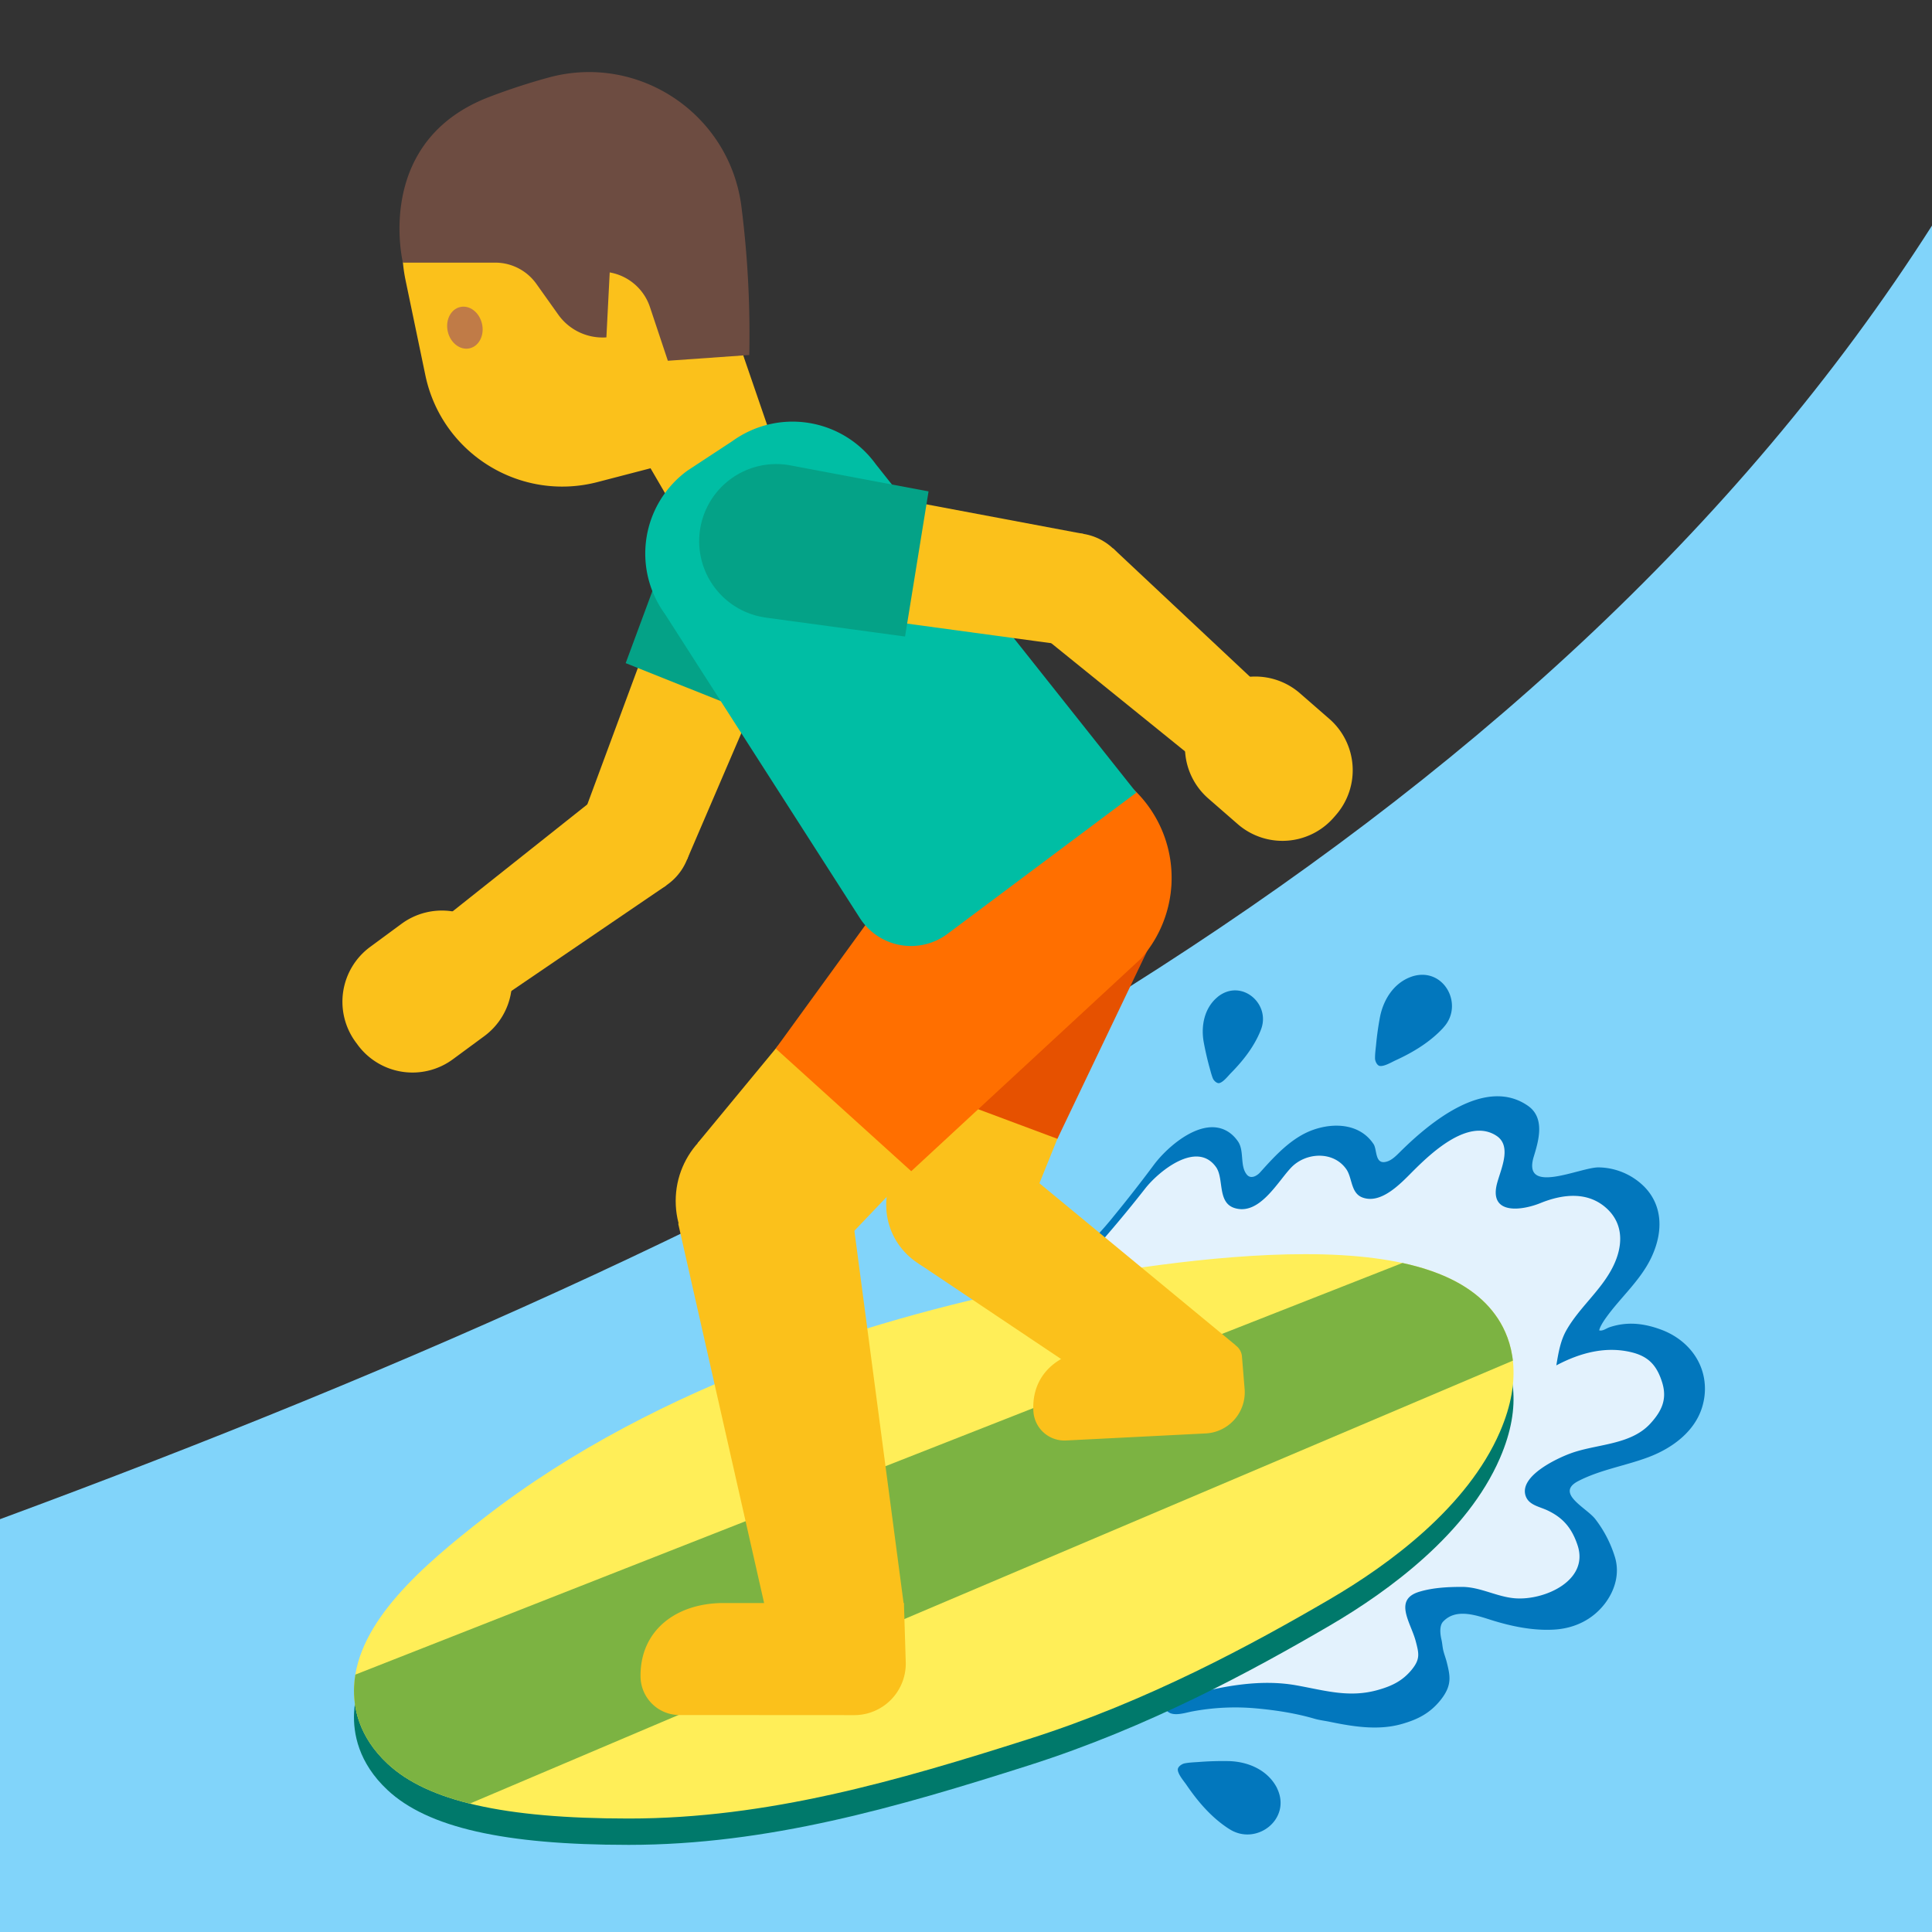 <svg xmlns="http://www.w3.org/2000/svg" xmlns:xlink="http://www.w3.org/1999/xlink" viewBox="0 0 128 128"><rect x="0" y="0" width="128" height="128" fill="#333333" stroke="none"/><g id="Layer_2"><path d="M128 128H0v-27.35c54.565-20.162 102.174-45.238 128-85.704V128z" fill="#81d4fa"/><g><g><path d="M112.896 91.313c-.271-1.527-1.388-2.664-2.789-3.201-.694-.264-1.443-.438-2.188-.412a4.444 4.444 0 0 0-1.302.24c-.203.072-.44.266-.667.199.062-.276.316-.647.485-.881.944-1.31 2.256-2.439 2.967-3.94.873-1.843.685-3.572-.512-4.743a4.374 4.374 0 0 0-2.959-1.232c-1.193-.033-5.099 1.893-4.319-.702.312-1.024.786-2.569-.385-3.381-2.841-1.97-6.544 1.143-8.484 3.071-.286.282-.615.623-1.033.661-.613.055-.481-.852-.706-1.19-.896-1.355-2.614-1.445-4.022-.941-1.401.5-2.517 1.716-3.483 2.798-.213.242-.621.481-.886.17-.484-.574-.161-1.568-.587-2.197-.426-.623-1.021-.951-1.711-.951-1.488 0-3.136 1.501-3.882 2.511a90.256 90.256 0 0 1-2.614 3.345 22.273 22.273 0 0 1-2.549 2.699 38.273 38.273 0 0 1-2.363 1.941l-.316.227c-1.457 1.034-2.236 1.716-2.174 2.37l.031.35.33.062c1.529.276 3.417.074 4.891-.157.329-.053.673-.122 1.023-.19 1.041-.208 2.178-.405 3.023-.23 2.611.539 5.331 1.642 7.66 3.105 1.037.652 2.109 1.405 3.032 2.057 1.195.845 3.195 2.676 3.153 5.413-.041 2.923-1.476 5.523-2.676 7.19-.568.792-1.343 1.407-2.164 1.923-.697.442-1.645.603-2.208 1.235-.159.175-.244.416-.402.591-.119.138-.316.273-.405.433-.423.759-.897 1.532-1.638 2.018-.341.223-.715.143-1.067.28-.27.103-.535.307-.792.446-.274.146-1.326.671-.845 1.094.398.352 1.178.074 1.632-.008a15.405 15.405 0 0 1 4.256-.199c1.295.12 2.59.319 3.837.683.341.099.691.136 1.024.206 1.665.345 3.308.584 4.85.117.855-.254 1.752-.625 2.514-1.604.749-.965.597-1.57.371-2.483-.065-.251-.158-.488-.221-.742-.06-.241-.068-.481-.122-.718-.084-.35-.161-.924.106-1.209.859-.917 2.214-.412 3.222-.096 1.315.41 2.735.704 4.115.625 1.35-.075 2.555-.646 3.383-1.727.676-.89 1.003-2.02.649-3.123a7.897 7.897 0 0 0-1.295-2.483c-.594-.755-2.682-1.707-1.109-2.514 1.467-.754 3.112-1.003 4.644-1.58 1.659-.625 3.238-1.82 3.634-3.62a4.051 4.051 0 0 0 .043-1.606z" fill="#0277bd"/><path d="M104.045 96.294c1.721-.637 3.974-.538 5.293-1.977.783-.855 1.129-1.649.776-2.755-.35-1.101-.893-1.684-1.983-1.961-1.702-.428-3.405.003-5.02.859.134-.807.265-1.618.663-2.322.865-1.525 2.308-2.643 3.091-4.221.673-1.353.716-2.806-.402-3.842-1.257-1.164-2.93-.965-4.397-.371-1.23.5-3.308.776-2.923-1.127.189-.929 1.109-2.598.003-3.327-1.824-1.199-4.262 1.082-5.442 2.252-.799.792-2.145 2.313-3.435 1.836-.782-.289-.668-1.291-1.07-1.872-.848-1.219-2.662-1.13-3.638-.13-.906.934-2.112 3.215-3.767 2.7-1.165-.363-.684-1.961-1.233-2.72-1.285-1.789-3.827.316-4.699 1.439a83.989 83.989 0 0 1-2.528 3.077 21.473 21.473 0 0 1-2.041 2.119c-.151.134-.305.268-.456.398a36.438 36.438 0 0 1-2.301 1.798c-.45.326-2.277 1.441-2.223 1.994 1.518.262 3.057.082 4.568-.145 1.282-.19 2.759-.63 4.037-.38 2.586.507 5.237 1.537 7.504 2.894a67.62 67.62 0 0 1 2.941 1.894c1.8 1.214 3.253 3.055 3.223 5.314-.043 2.492-1.187 4.871-2.667 6.827-1.525 2.023-4.34 2.801-6.464 4.125-1.409.876-3.332 1.944-4.286 3.33-2.082 3.014 2.83.512 3.823.253 2.208-.577 4.588-1.001 6.859-.601 1.923.34 3.534.859 5.461.306.91-.258 1.611-.598 2.212-1.329.577-.708.489-1.07.271-1.898-.323-1.23-1.511-2.76.258-3.279.897-.268 1.889-.316 2.812-.316 1.238.004 2.33.68 3.564.759 1.937.124 4.877-1.195 4.084-3.534-.361-1.075-.914-1.781-1.968-2.284-.577-.277-1.294-.357-1.484-1.024-.355-1.272 2.039-2.411 2.984-2.759z" fill="#e3f2fd"/><g><g><g fill="#0277bd"><g><path d="M81.396 121.149c.014.007.023.017.041.024 1.779 1.159 4.129-.632 3.191-2.655a1.25 1.25 0 0 0-.076-.156c-.639-1.139-1.917-1.661-3.174-1.685a20.542 20.542 0 0 0-1.937.058c-.316.023-.646.031-.956.093-.178.034-.46.216-.453.422.014.311.406.759.574 1.003.76 1.114 1.653 2.158 2.79 2.896z"/><path d="M83.519 68.275c.006-.014.006-.024.014-.04.683-1.693-1.22-3.38-2.772-2.255a1.28 1.28 0 0 0-.117.095c-.855.723-1.085 1.893-.897 2.955.1.546.224 1.091.368 1.625.076.261.138.539.241.793.058.141.261.35.432.308.262-.064.571-.464.749-.648.817-.828 1.549-1.755 1.982-2.833z"/></g><path d="M95.606 68.108a.11.11 0 0 0 .027-.035c1.368-1.48.065-3.962-1.971-3.412-.055.014-.106.033-.162.052-1.161.412-1.856 1.525-2.078 2.696a19.91 19.91 0 0 0-.254 1.82c-.031.299-.074.608-.068.91.006.165.132.46.323.484.291.039.776-.252 1.034-.371 1.16-.532 2.278-1.203 3.149-2.144z"/></g></g></g></g><g><path d="M99.243 89.109c-1.886-2.875-6.066-4.273-12.774-4.273-6.268 0-13.42 1.223-17.123 1.951-10.571 2.078-25.615 6.454-37.247 15.498-4.08 3.174-8.449 6.918-8.641 11.197-.062 1.333.274 3.301 2.222 5.118 2.648 2.473 7.715 3.627 15.948 3.627h.038c9.191 0 17.792-2.493 26.523-5.276 7.9-2.514 14.791-6.265 19.912-9.253 3.95-2.308 9.109-6.104 11.266-11.074 1.584-3.641.804-6.097-.124-7.515zm-57.577 30.554v.002-.002z" fill="#00796b"/></g><g><defs><path id="SVGID_1_" d="M99.243 87.364c-1.886-2.875-6.066-4.273-12.774-4.273-6.268 0-13.42 1.223-17.123 1.951-10.57 2.078-25.615 6.454-37.246 15.498-4.08 3.174-8.449 6.918-8.641 11.197-.062 1.333.274 3.301 2.222 5.118 2.648 2.473 7.715 3.627 15.948 3.627h.038c9.191 0 17.792-2.493 26.523-5.276 7.9-2.514 14.791-6.265 19.912-9.253 3.95-2.308 9.109-6.104 11.266-11.074 1.583-3.64.803-6.096-.125-7.515z"/></defs><use xlink:href="#SVGID_1_" overflow="visible" fill="#ffee58"/><clipPath id="SVGID_2_"><use xlink:href="#SVGID_1_" overflow="visible"/></clipPath><path clip-path="url(#SVGID_2_)" fill="#7cb342" d="M103.368 88.814l-75.606 32.108-9.089-8.061 76.795-30.189z"/></g></g><g><g><path d="M79.907 94.967l-9.257.468a2.061 2.061 0 0 1-2.184-1.929c-.151-2.444 1.68-3.961 4.123-4.112l8.645-.441a1.001 1.001 0 0 1 1.049.918l.18 2.201a2.729 2.729 0 0 1-2.556 2.895z" fill="#fbc11b"/><path fill="#fbc11b" d="M67.652 81.396l-8.668-3.145 7.007-21.709 10.205 3.702z"/><path fill="#fbc11b" d="M81.847 89.111l-4.396 5.718-16.634-11.142 5.612-7.302z"/><circle cx="63.318" cy="79.824" r="4.605" fill="#fbc11b"/><circle cx="71.093" cy="58.393" r="5.428" fill="#fbc11b"/><path d="M73.335 52.222a6.458 6.458 0 0 0-8.273 3.868l-.004-.002-4.075 15.973 9.072 3.388 7.148-14.954a6.458 6.458 0 0 0-3.868-8.273z" fill="#e65100"/></g><g><path id="XMLID_1779_" fill="#fbc11b" d="M29.048 61.126l3.833 5.208 11.274-7.677-4.425-6.013z"/><path fill="#fbc11b" d="M45.516 56.952l-6.933-2.77 6.824-18.424 7.861 3.141z"/><circle cx="42.049" cy="55.567" r="3.733" fill="#fbc11b"/><path d="M23.697 69.222l-.132-.179a4.511 4.511 0 0 1 .958-6.307l2.079-1.531a4.511 4.511 0 0 1 6.307.958l.132.179a4.511 4.511 0 0 1-.958 6.307l-2.079 1.531a4.51 4.51 0 0 1-6.307-.958z" fill="#fbc11b"/><circle cx="49.339" cy="37.329" r="4.231" fill="#fbc11b"/><path d="M51.374 32.241a5.11 5.11 0 0 0-6.641 2.848l-.003-.001-3.277 8.846 9.047 3.615 3.722-8.668a5.107 5.107 0 0 0-2.848-6.64z" fill="#04a287"/></g><g><path d="M56.631 113.632l-11.59-.007a2.577 2.577 0 0 1-2.604-2.549c-.033-3.061 2.351-4.839 5.412-4.871l12.039.002.122 3.974a3.416 3.416 0 0 1-3.379 3.451z" fill="#fbc11b"/><path fill="#fbc11b" d="M54.834 83.396l-8.62-7.656 18.167-21.993 10.149 9.015z"/><path fill="#fbc11b" d="M59.878 106.307l-8.9 1.463-6.045-26.705 11.363-1.87z"/><circle cx="50.524" cy="79.568" r="5.758" fill="#fbc11b"/><circle cx="69.456" cy="58.254" r="6.787" fill="#fbc11b"/><path d="M74.91 52.118a8.074 8.074 0 0 0-11.4.675l-.004-.004-12.112 16.68 8.978 8.126 15.213-14.077a8.074 8.074 0 0 0-.675-11.4z" fill="#ff6f00"/></g><g><path id="XMLID_1778_" d="M48.779 22.201l2.802 8.156a2.74 2.74 0 0 1-1.7 3.48l-2.16.742a2.74 2.74 0 0 1-3.256-1.211l-7.832-13.444 12.146 2.277z" fill="#fbc11b"/><path id="XMLID_1777_" d="M46.353 12.125l4.268 16.943-11.031 2.869c-5.128 1.334-10.329-1.894-11.41-7.082l-1.31-6.285c-1.211-5.812 2.857-11.4 8.76-12.033l2.343-.251a7.786 7.786 0 0 1 8.38 5.839z" fill="#fbc11b"/><path id="XMLID_1776_" d="M49.641 23.52l-5.394.381-1.186-3.557a3.432 3.432 0 0 0-2.665-2.295h-.001l-.22 4.303a3.607 3.607 0 0 1-3.189-1.507l-1.45-2.038a3.348 3.348 0 0 0-2.728-1.407h-6.114s-1.967-8.012 5.691-10.966a41.833 41.833 0 0 1 3.935-1.29c5.975-1.647 12.019 2.396 12.801 8.545v.002c.414 3.257.588 6.545.52 9.828v.001z" fill="#6d4c41"/><path id="XMLID_1775_" d="M31.933 21.448c.175.755-.19 1.484-.817 1.629-.624.144-1.274-.35-1.448-1.105-.175-.757.192-1.486.816-1.63.627-.146 1.274.349 1.449 1.106" fill="#c07b47"/></g><path d="M48.521 29.226l-2.96 1.943a6.798 6.798 0 0 0-1.518 9.494l12.923 20.159a4.03 4.03 0 0 0 5.805 1.052l12.517-9.363-17.273-21.766a6.799 6.799 0 0 0-9.494-1.519z" fill="#00bea4"/><g><path id="XMLID_1774_" fill="#fbc11b" d="M79.443 50.534l4.249-4.875-9.949-9.331-4.905 5.629z"/><path fill="#fbc11b" d="M71.782 35.372l-1.193 7.37-19.468-2.646 1.353-8.357z"/><circle cx="71.185" cy="39.057" r="3.733" fill="#fbc11b"/><path d="M88.512 53.992l-.146.168a4.51 4.51 0 0 1-6.364.439l-1.947-1.696a4.51 4.51 0 0 1-.439-6.364l.146-.168a4.51 4.51 0 0 1 6.364-.439l1.947 1.696a4.511 4.511 0 0 1 .439 6.364z" fill="#fbc11b"/><circle cx="51.798" cy="35.916" r="4.231" fill="#fbc11b"/><path d="M46.388 35.038a5.109 5.109 0 0 0 4.227 5.86l-.001.004 9.348 1.27 1.557-9.617-9.271-1.744a5.11 5.11 0 0 0-5.86 4.227z" fill="#04a287"/></g></g></g></svg>